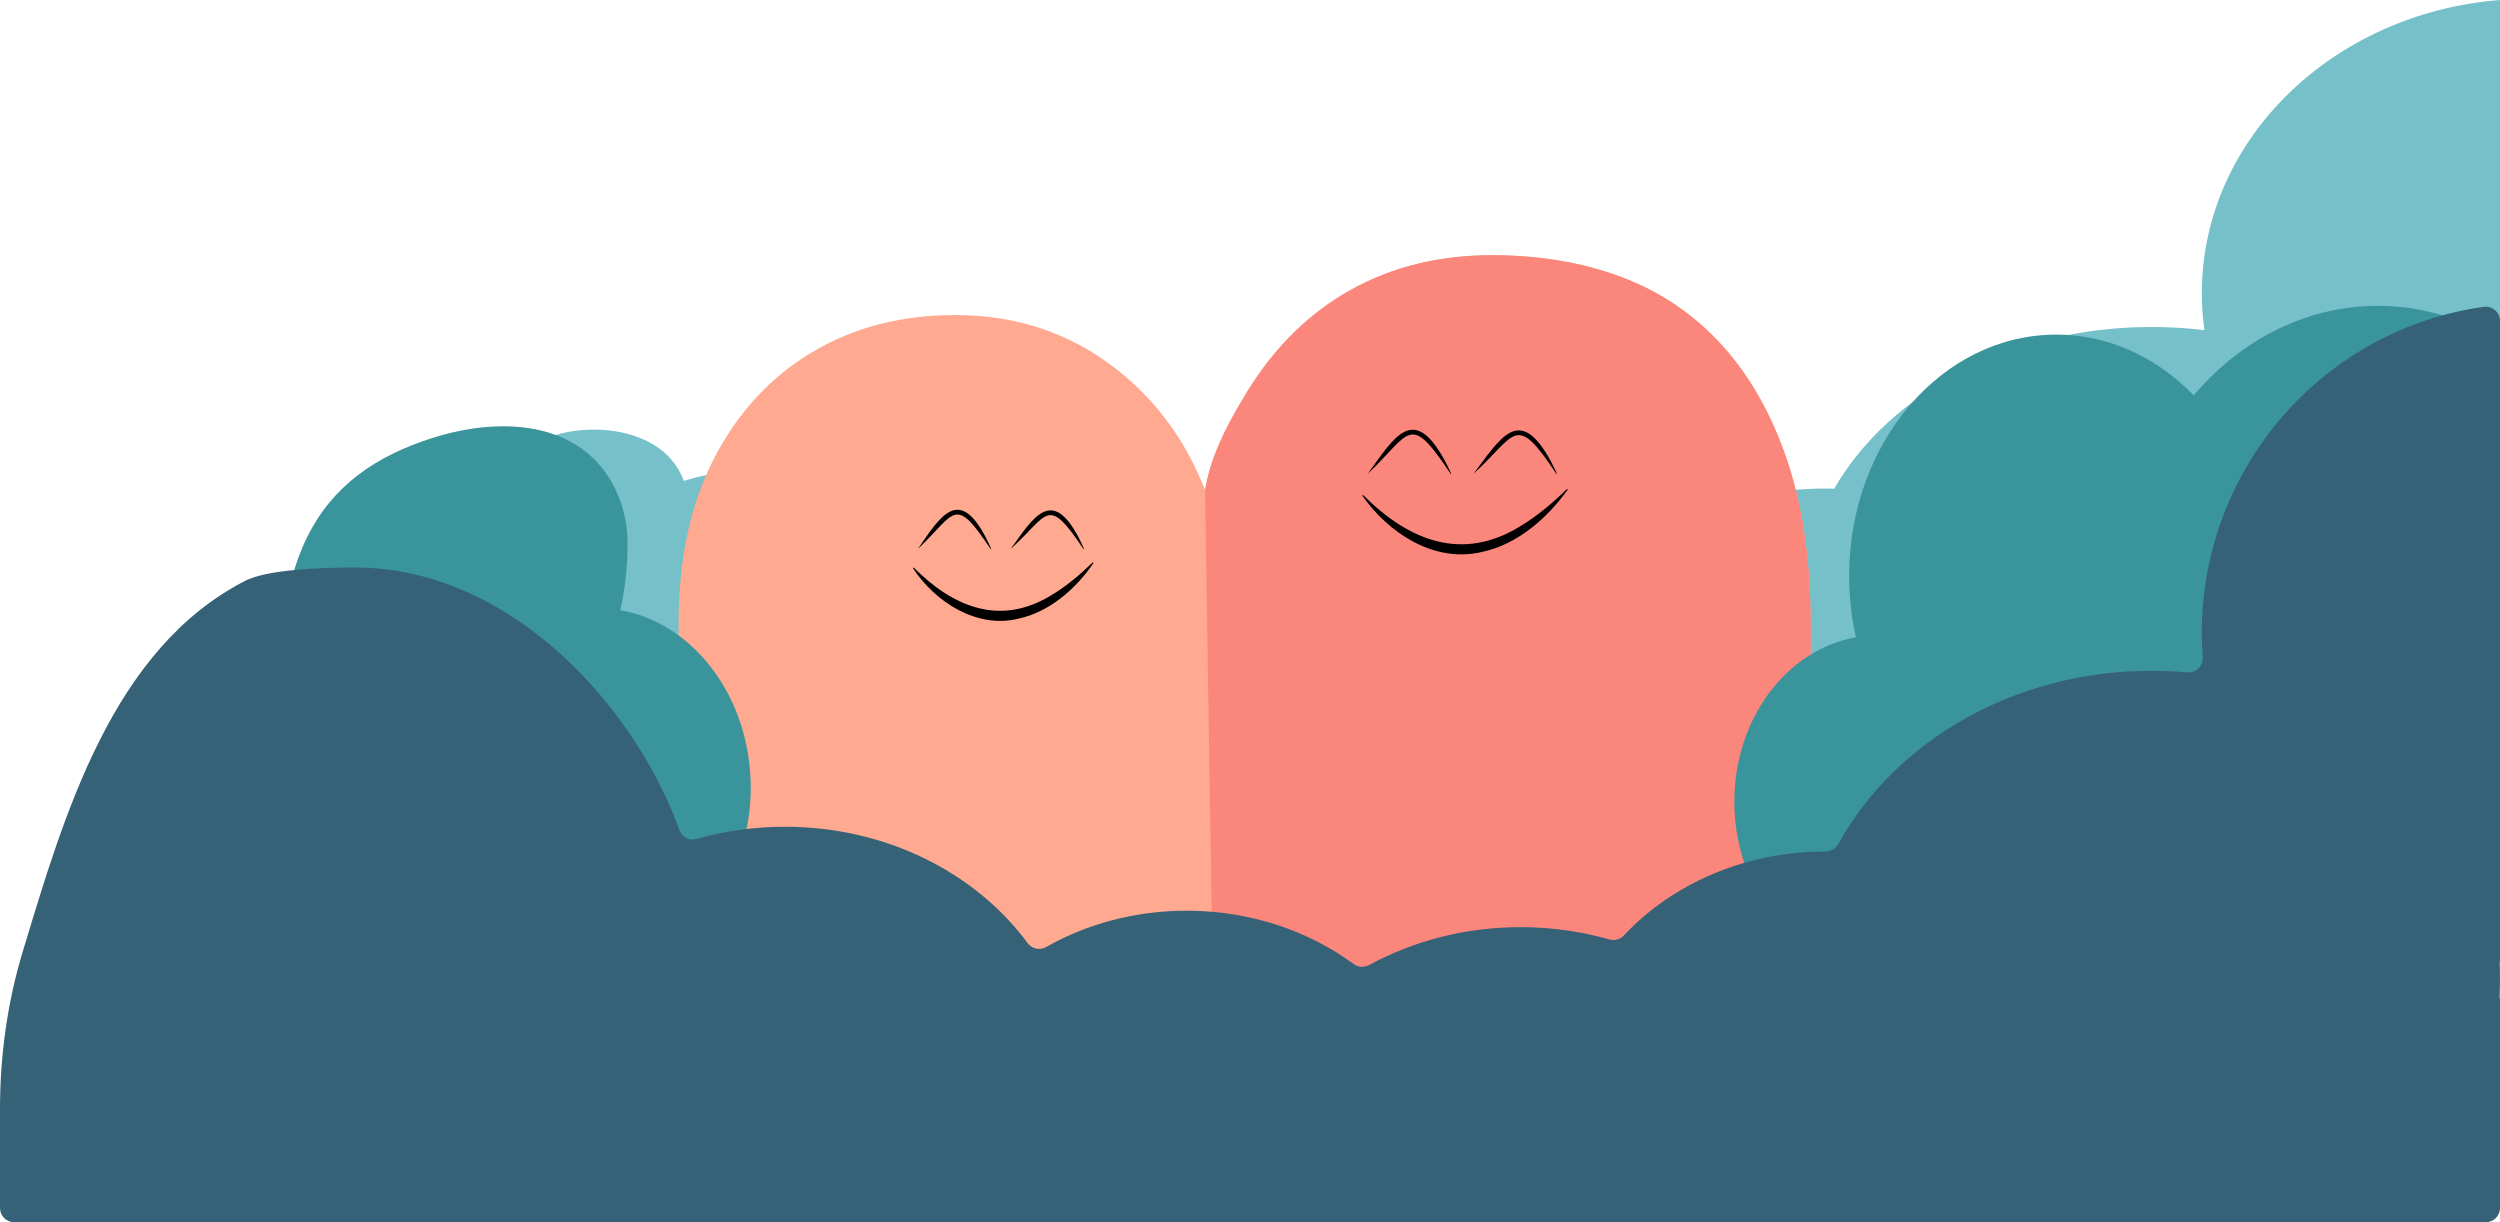 <?xml version="1.0" encoding="UTF-8"?>
<svg id="Layer_2" data-name="Layer 2" xmlns="http://www.w3.org/2000/svg" viewBox="0 0 500 244.44">
  <defs>
    <style>
      .cls-1 {
        fill: #3a949b;
      }

      .cls-2 {
        fill: #fb867c;
      }

      .cls-3 {
        fill: #59b3be;
        opacity: .83;
      }

      .cls-4 {
        fill: #356277;
      }

      .cls-5 {
        fill: #ffa990;
      }
    </style>
  </defs>
  <g id="Layer_3" data-name="Layer 3">
    <path class="cls-3" d="m440.36,58.7c0,2.49.19,4.93.52,7.33-3.45-.42-6.99-.63-10.58-.63-28.21,0-52.49,13.27-63.46,32.34-.58-.02-1.16-.03-1.75-.03-16.91,0-31.94,6.35-41.51,16.19-6.08-1.72-12.63-2.66-19.46-2.66-11.8,0-22.78,2.8-31.93,7.59-9.26-6.55-21.47-10.53-34.87-10.53-11.31,0-21.77,2.85-30.33,7.67-10.06-13.57-28.68-22.68-50-22.68-7.12,0-13.94,1.02-20.24,2.88-3.49-9.73-16.42-11.82-25.44-9.23C49.42,115.99,12.17,147.71.94,207.78h499.06v-83.83h-.15c.09-1.12.15-2.25.15-3.4,0-1.06-.05-2.12-.12-3.16.04,0,.08,0,.12,0V0c-33.42,2.62-59.64,27.89-59.64,58.7Z"/>
    <path class="cls-5" d="m245.09,214.06h-109.38v-89.27c0-12.94,2.38-23.99,7.12-33.15,4.74-9.16,11.27-16.22,19.57-21.19,8.3-4.96,17.85-7.44,28.63-7.44,13.37,0,24.9,4.26,34.61,12.78,6.84,6,11.96,13.42,15.37,22.26m0,0c.88-5.21,2.9-10.72,8.4-19.67,5.5-8.95,12.4-15.74,20.7-20.38,8.3-4.63,17.74-6.95,28.3-6.95,9.49,0,18.11,1.46,25.88,4.37,7.76,2.91,14.45,7.44,20.05,13.58,5.61,6.15,9.98,13.86,13.1,23.13,3.13,9.27,4.69,20.27,4.69,32.99v88.95h-117.04"/>
    <path class="cls-2" d="m357.44,92.12c-3.12-9.27-7.49-16.98-13.1-23.13-5.61-6.15-12.29-10.67-20.05-13.58-7.76-2.91-16.38-4.37-25.88-4.37-10.56,0-20,2.32-28.3,6.95-8.3,4.64-15.2,11.43-20.7,20.38-5.5,8.95-7.52,14.46-8.4,19.67l1.83,116.02h119.29v-88.95c0-12.72-1.56-23.72-4.69-32.99Z"/>
    <path d="m294.69,94.77c5.42-7.17,9.17-13.98,15.4-2.66.45.88.92,1.74,1.3,2.66l-.08.05c-8.35-12.53-7.9-8-16.61-.06h0Z"/>
    <path d="m218.7,112.6c-3.48,5.12-8.72,9.75-14.95,11.12-8.34,2.1-16.74-3.32-21.15-10.08,0,0,.14-.14.14-.14,7.95,8,17.45,11.86,27.74,5.41,2.95-1.79,5.6-4.04,8.08-6.45l.14.14h0Z"/>
    <path d="m183.57,109.8c4.54-6.68,8.2-12.51,13.56-2.38.38.79.79,1.56,1.11,2.39l-.08.05c-7.36-11.05-6.96-7.29-14.59-.06h0Z"/>
    <path d="m202.13,109.8c4.61-6.46,8.23-12.38,13.57-2.36.38.79.79,1.55,1.1,2.37l-.08.05c-7.35-11.03-6.94-6.95-14.59-.06h0Z"/>
    <path d="m313.54,97.94c-4.1,5.68-9.99,10.9-17.06,12.43-9.55,2.33-18.75-3.71-24.02-11.25,0,0,.14-.14.14-.14,9.1,9.13,19.83,13.53,31.61,6.17,3.36-2.04,6.38-4.61,9.2-7.36l.14.14h0Z"/>
    <path d="m273.55,94.77c5.35-7.42,9.14-14.12,15.39-2.68.45.89.93,1.76,1.31,2.69l-.08.05c-8.34-12.53-7.93-8.39-16.61-.06h0Z"/>
    <path class="cls-1" d="m499,67.7c-7.04-4.17-15-6.53-23.44-6.53-14.4,0-27.43,6.85-36.83,17.9-7.31-7.56-16.93-12.15-27.47-12.15-22.88,0-41.43,21.62-41.43,48.29,0,4.23.47,8.34,1.35,12.25-13.75,2.4-24.31,16.19-24.31,32.88,0,18.39,12.79,33.29,28.56,33.29s27.41-13.64,28.46-30.91c2.39.5,4.85.78,7.37.78,8.01,0,15.48-2.66,21.82-7.24,9.38,15.59,24.9,25.79,42.48,25.79,8.44,0,16.4-2.36,23.44-6.53v-107.83Z"/>
    <path class="cls-1" d="m57.61,153.19c6.8,4.96,14.82,7.84,23.42,7.84,2.7,0,5.34-.3,7.91-.84,1.13,18.69,14.36,33.46,30.55,33.46s30.66-16.13,30.66-36.03c0-18.07-11.33-32.99-26.09-35.59.94-4.24,1.45-8.68,1.45-13.26,0-3.75-.74-7-1.98-9.9-6.08-14.24-22.2-15.96-36.97-11.3-22.95,7.25-34.51,24-28.95,65.63Z"/>
    <path class="cls-4" d="m440.36,126.66c0,1.6.06,3.19.18,4.76.13,1.77-1.34,3.22-3.1,3.06-2.35-.21-4.73-.32-7.14-.32-27.51,0-51.28,14.11-62.62,34.6-.52.94-1.5,1.54-2.57,1.54h-.02c-16.21,0-30.7,6.53-40.3,16.77-.75.8-1.87,1.12-2.93.82-5.59-1.59-11.55-2.46-17.73-2.46-11.11,0-21.48,2.77-30.3,7.57-.97.53-2.16.5-3.05-.16-9.07-6.68-20.73-10.7-33.45-10.7-10.36,0-20.01,2.67-28.13,7.27-1.25.71-2.82.36-3.67-.79-10.34-14.01-28.21-23.27-48.53-23.27-6.17,0-12.1.86-17.68,2.44-1.43.4-2.92-.36-3.43-1.75-9.1-25.21-34.08-52.54-64.93-52.54-7.04,0-17.57.43-21.9,2.65-26.61,13.64-36.17,46.65-44.49,74.09C1.46,200.49,0,211.18,0,221.9v19.7c0,1.57,1.28,2.85,2.85,2.85h494.3c1.57,0,2.85-1.28,2.85-2.85v-41.93h-.15c.09-1.25.15-2.52.15-3.8,0-1.19-.05-2.37-.12-3.54.04,0,.08,0,.12,0V64.2c0-1.73-1.53-3.07-3.24-2.83-31.86,4.41-56.41,31.96-56.41,65.3Z"/>
  </g>
</svg>
